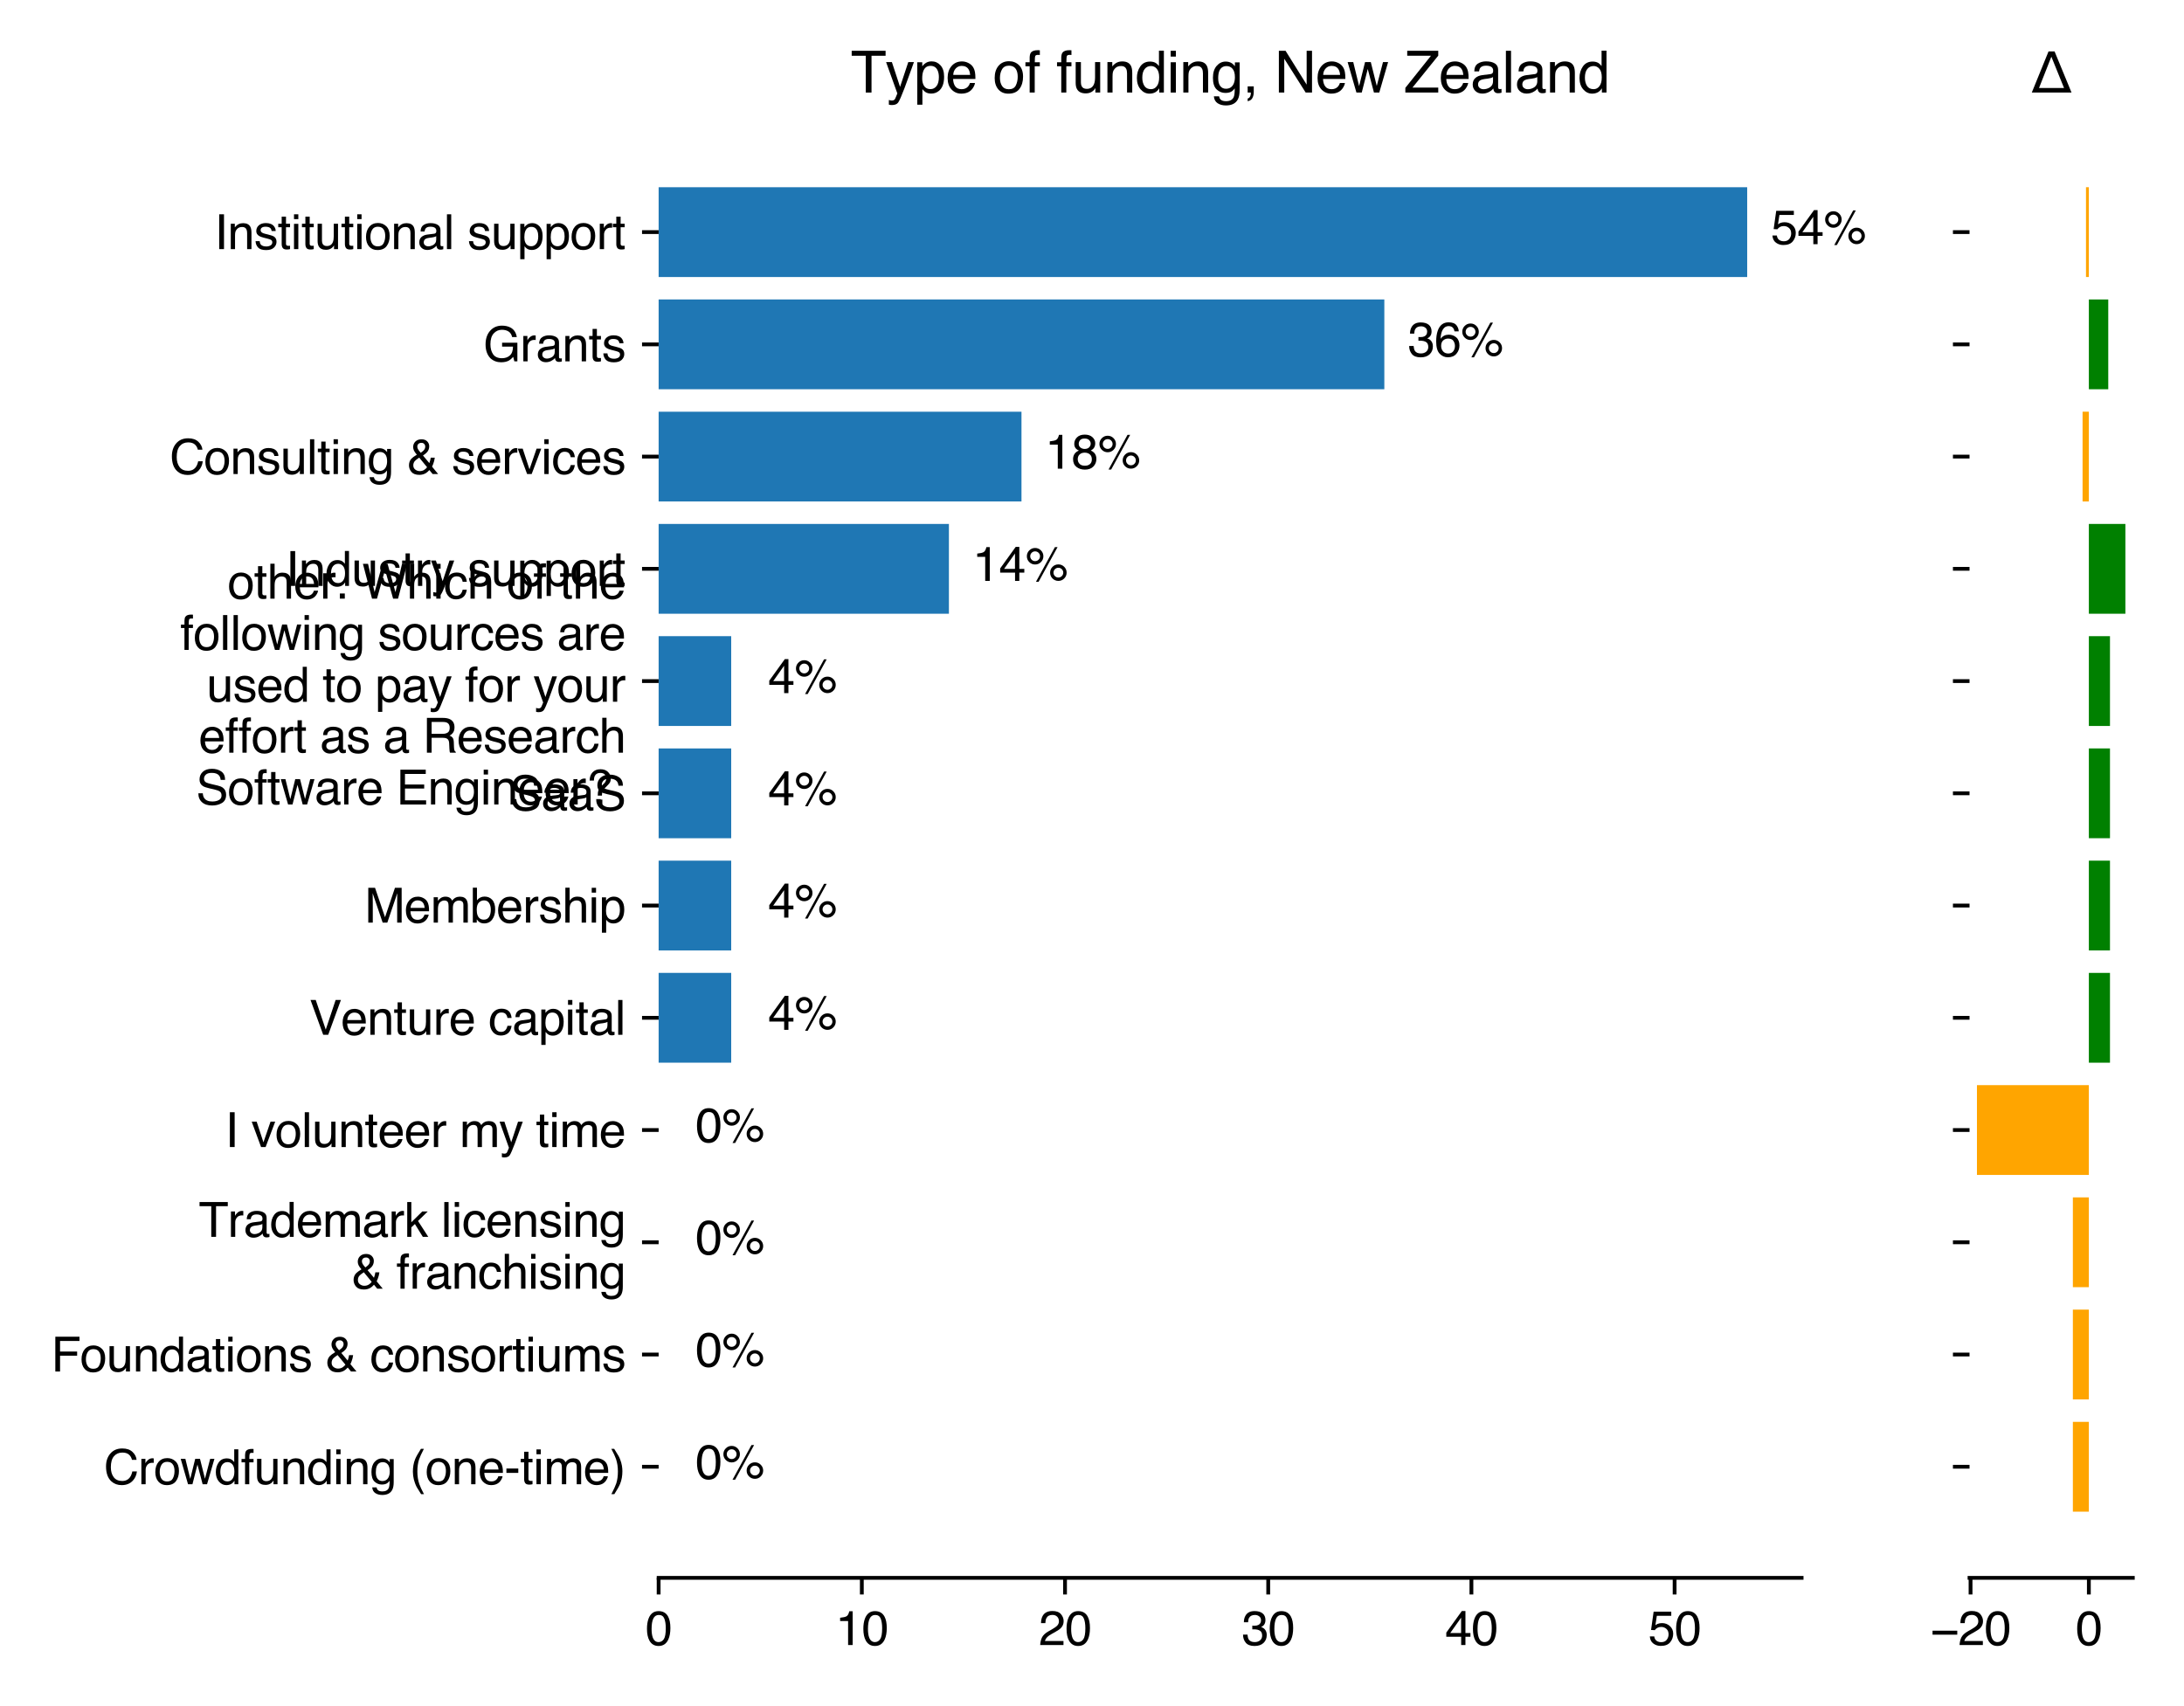 <?xml version="1.0" encoding="utf-8" standalone="no"?>
<!DOCTYPE svg PUBLIC "-//W3C//DTD SVG 1.1//EN"
  "http://www.w3.org/Graphics/SVG/1.1/DTD/svg11.dtd">
<svg xmlns:xlink="http://www.w3.org/1999/xlink" width="460.8pt" height="360pt" viewBox="0 0 460.8 360" xmlns="http://www.w3.org/2000/svg" version="1.1">
 <defs>
  <style type="text/css">*{stroke-linejoin: round; stroke-linecap: butt}</style>
 </defs>
 <g id="figure_1">
  <g id="patch_1">
   <path d="M 0 360 
L 460.8 360 
L 460.8 0 
L 0 0 
z
" style="fill: #ffffff"/>
  </g>
  <g id="axes_1">
   <g id="patch_2">
    <path d="M 138.964 332.942 
L 380.12 332.942 
L 380.12 25.53 
L 138.964 25.53 
z
" style="fill: #ffffff"/>
   </g>
   <g id="patch_3">
    <path d="M 138.964 318.969 
L 138.964 318.969 
L 138.964 300.022 
L 138.964 300.022 
z
" clip-path="url(#p94ad703976)" style="fill: #1f77b4"/>
   </g>
   <g id="patch_4">
    <path d="M 138.964 295.285 
L 138.964 295.285 
L 138.964 276.339 
L 138.964 276.339 
z
" clip-path="url(#p94ad703976)" style="fill: #1f77b4"/>
   </g>
   <g id="patch_5">
    <path d="M 138.964 271.602 
L 138.964 271.602 
L 138.964 252.655 
L 138.964 252.655 
z
" clip-path="url(#p94ad703976)" style="fill: #1f77b4"/>
   </g>
   <g id="patch_6">
    <path d="M 138.964 247.918 
L 138.964 247.918 
L 138.964 228.972 
L 138.964 228.972 
z
" clip-path="url(#p94ad703976)" style="fill: #1f77b4"/>
   </g>
   <g id="patch_7">
    <path d="M 138.964 224.235 
L 154.276 224.235 
L 154.276 205.288 
L 138.964 205.288 
z
" clip-path="url(#p94ad703976)" style="fill: #1f77b4"/>
   </g>
   <g id="patch_8">
    <path d="M 138.964 200.551 
L 154.276 200.551 
L 154.276 181.604 
L 138.964 181.604 
z
" clip-path="url(#p94ad703976)" style="fill: #1f77b4"/>
   </g>
   <g id="patch_9">
    <path d="M 138.964 176.868 
L 154.276 176.868 
L 154.276 157.921 
L 138.964 157.921 
z
" clip-path="url(#p94ad703976)" style="fill: #1f77b4"/>
   </g>
   <g id="patch_10">
    <path d="M 138.964 153.184 
L 154.276 153.184 
L 154.276 134.237 
L 138.964 134.237 
z
" clip-path="url(#p94ad703976)" style="fill: #1f77b4"/>
   </g>
   <g id="patch_11">
    <path d="M 138.964 129.501 
L 200.21 129.501 
L 200.21 110.554 
L 138.964 110.554 
z
" clip-path="url(#p94ad703976)" style="fill: #1f77b4"/>
   </g>
   <g id="patch_12">
    <path d="M 138.964 105.817 
L 215.522 105.817 
L 215.522 86.87 
L 138.964 86.87 
z
" clip-path="url(#p94ad703976)" style="fill: #1f77b4"/>
   </g>
   <g id="patch_13">
    <path d="M 138.964 82.134 
L 292.079 82.134 
L 292.079 63.187 
L 138.964 63.187 
z
" clip-path="url(#p94ad703976)" style="fill: #1f77b4"/>
   </g>
   <g id="patch_14">
    <path d="M 138.964 58.45 
L 368.637 58.45 
L 368.637 39.503 
L 138.964 39.503 
z
" clip-path="url(#p94ad703976)" style="fill: #1f77b4"/>
   </g>
   <g id="matplotlib.axis_1">
    <g id="xtick_1">
     <g id="line2d_1">
      <defs>
       <path id="m4c99cd72f3" d="M 0 0 
L 0 3.5 
" style="stroke: #000000; stroke-width: 0.8"/>
      </defs>
      <g>
       <use xlink:href="#m4c99cd72f3" x="138.964" y="332.942" style="stroke: #000000; stroke-width: 0.8"/>
      </g>
     </g>
     <g id="text_1">
      <!-- 0 -->
      <g transform="translate(136.184 347.116)scale(0.1 -0.1)">
       <defs>
        <path id="Helvetica-30" d="M 1731 4475 
Q 2600 4475 2988 3759 
Q 3288 3206 3288 2244 
Q 3288 1331 3016 734 
Q 2622 -122 1728 -122 
Q 922 -122 528 578 
Q 200 1163 200 2147 
Q 200 2909 397 3456 
Q 766 4475 1731 4475 
z
M 1725 391 
Q 2163 391 2422 778 
Q 2681 1166 2681 2222 
Q 2681 2984 2493 3476 
Q 2306 3969 1766 3969 
Q 1269 3969 1039 3501 
Q 809 3034 809 2125 
Q 809 1441 956 1025 
Q 1181 391 1725 391 
z
" transform="scale(0.016)"/>
       </defs>
       <use xlink:href="#Helvetica-30"/>
      </g>
     </g>
    </g>
    <g id="xtick_2">
     <g id="line2d_2">
      <g>
       <use xlink:href="#m4c99cd72f3" x="181.836" y="332.942" style="stroke: #000000; stroke-width: 0.8"/>
      </g>
     </g>
     <g id="text_2">
      <!-- 10 -->
      <g transform="translate(176.275 347.116)scale(0.1 -0.1)">
       <defs>
        <path id="Helvetica-31" d="M 613 3169 
L 613 3600 
Q 1222 3659 1462 3798 
Q 1703 3938 1822 4456 
L 2266 4456 
L 2266 0 
L 1666 0 
L 1666 3169 
L 613 3169 
z
" transform="scale(0.016)"/>
       </defs>
       <use xlink:href="#Helvetica-31"/>
       <use xlink:href="#Helvetica-30" x="55.615"/>
      </g>
     </g>
    </g>
    <g id="xtick_3">
     <g id="line2d_3">
      <g>
       <use xlink:href="#m4c99cd72f3" x="224.708" y="332.942" style="stroke: #000000; stroke-width: 0.8"/>
      </g>
     </g>
     <g id="text_3">
      <!-- 20 -->
      <g transform="translate(219.148 347.116)scale(0.1 -0.1)">
       <defs>
        <path id="Helvetica-32" d="M 200 0 
Q 231 578 439 1006 
Q 647 1434 1250 1784 
L 1850 2131 
Q 2253 2366 2416 2531 
Q 2672 2791 2672 3125 
Q 2672 3516 2437 3745 
Q 2203 3975 1813 3975 
Q 1234 3975 1013 3538 
Q 894 3303 881 2888 
L 309 2888 
Q 319 3472 525 3841 
Q 891 4491 1816 4491 
Q 2584 4491 2939 4075 
Q 3294 3659 3294 3150 
Q 3294 2613 2916 2231 
Q 2697 2009 2131 1694 
L 1703 1456 
Q 1397 1288 1222 1134 
Q 909 863 828 531 
L 3272 531 
L 3272 0 
L 200 0 
z
" transform="scale(0.016)"/>
       </defs>
       <use xlink:href="#Helvetica-32"/>
       <use xlink:href="#Helvetica-30" x="55.615"/>
      </g>
     </g>
    </g>
    <g id="xtick_4">
     <g id="line2d_4">
      <g>
       <use xlink:href="#m4c99cd72f3" x="267.581" y="332.942" style="stroke: #000000; stroke-width: 0.8"/>
      </g>
     </g>
     <g id="text_4">
      <!-- 30 -->
      <g transform="translate(262.02 347.116)scale(0.1 -0.1)">
       <defs>
        <path id="Helvetica-33" d="M 1663 -122 
Q 869 -122 511 314 
Q 153 750 153 1375 
L 741 1375 
Q 778 941 903 744 
Q 1122 391 1694 391 
Q 2138 391 2406 628 
Q 2675 866 2675 1241 
Q 2675 1703 2392 1887 
Q 2109 2072 1606 2072 
Q 1550 2072 1492 2070 
Q 1434 2069 1375 2066 
L 1375 2563 
Q 1463 2553 1522 2550 
Q 1581 2547 1650 2547 
Q 1966 2547 2169 2647 
Q 2525 2822 2525 3272 
Q 2525 3606 2287 3787 
Q 2050 3969 1734 3969 
Q 1172 3969 956 3594 
Q 838 3388 822 3006 
L 266 3006 
Q 266 3506 466 3856 
Q 809 4481 1675 4481 
Q 2359 4481 2734 4176 
Q 3109 3872 3109 3294 
Q 3109 2881 2888 2625 
Q 2750 2466 2531 2375 
Q 2884 2278 3082 2001 
Q 3281 1725 3281 1325 
Q 3281 684 2859 281 
Q 2438 -122 1663 -122 
z
" transform="scale(0.016)"/>
       </defs>
       <use xlink:href="#Helvetica-33"/>
       <use xlink:href="#Helvetica-30" x="55.615"/>
      </g>
     </g>
    </g>
    <g id="xtick_5">
     <g id="line2d_5">
      <g>
       <use xlink:href="#m4c99cd72f3" x="310.453" y="332.942" style="stroke: #000000; stroke-width: 0.8"/>
      </g>
     </g>
     <g id="text_5">
      <!-- 40 -->
      <g transform="translate(304.892 347.116)scale(0.1 -0.1)">
       <defs>
        <path id="Helvetica-34" d="M 2116 1584 
L 2116 3613 
L 681 1584 
L 2116 1584 
z
M 2125 0 
L 2125 1094 
L 163 1094 
L 163 1644 
L 2213 4488 
L 2688 4488 
L 2688 1584 
L 3347 1584 
L 3347 1094 
L 2688 1094 
L 2688 0 
L 2125 0 
z
" transform="scale(0.016)"/>
       </defs>
       <use xlink:href="#Helvetica-34"/>
       <use xlink:href="#Helvetica-30" x="55.615"/>
      </g>
     </g>
    </g>
    <g id="xtick_6">
     <g id="line2d_6">
      <g>
       <use xlink:href="#m4c99cd72f3" x="353.325" y="332.942" style="stroke: #000000; stroke-width: 0.8"/>
      </g>
     </g>
     <g id="text_6">
      <!-- 50 -->
      <g transform="translate(347.764 347.116)scale(0.1 -0.1)">
       <defs>
        <path id="Helvetica-35" d="M 791 1141 
Q 847 659 1238 475 
Q 1438 381 1700 381 
Q 2200 381 2440 700 
Q 2681 1019 2681 1406 
Q 2681 1875 2395 2131 
Q 2109 2388 1709 2388 
Q 1419 2388 1211 2275 
Q 1003 2163 856 1963 
L 369 1991 
L 709 4400 
L 3034 4400 
L 3034 3856 
L 1131 3856 
L 941 2613 
Q 1097 2731 1238 2791 
Q 1488 2894 1816 2894 
Q 2431 2894 2859 2497 
Q 3288 2100 3288 1491 
Q 3288 856 2895 371 
Q 2503 -113 1644 -113 
Q 1097 -113 676 195 
Q 256 503 206 1141 
L 791 1141 
z
" transform="scale(0.016)"/>
       </defs>
       <use xlink:href="#Helvetica-35"/>
       <use xlink:href="#Helvetica-30" x="55.615"/>
      </g>
     </g>
    </g>
   </g>
   <g id="matplotlib.axis_2">
    <g id="ytick_1">
     <g id="line2d_7">
      <defs>
       <path id="m8e343aef83" d="M 0 0 
L -3.5 0 
" style="stroke: #000000; stroke-width: 0.8"/>
      </defs>
      <g>
       <use xlink:href="#m8e343aef83" x="138.964" y="309.495" style="stroke: #000000; stroke-width: 0.8"/>
      </g>
     </g>
     <g id="text_7">
      <!-- Crowdfunding (one-time) -->
      <g transform="translate(21.923 313.18)scale(0.1 -0.1)">
       <defs>
        <path id="Helvetica-43" d="M 2422 4716 
Q 3294 4716 3775 4256 
Q 4256 3797 4309 3213 
L 3703 3213 
Q 3600 3656 3292 3915 
Q 2984 4175 2428 4175 
Q 1750 4175 1333 3698 
Q 916 3222 916 2238 
Q 916 1431 1292 929 
Q 1669 428 2416 428 
Q 3103 428 3463 956 
Q 3653 1234 3747 1688 
L 4353 1688 
Q 4272 963 3816 472 
Q 3269 -119 2341 -119 
Q 1541 -119 997 366 
Q 281 1006 281 2344 
Q 281 3359 819 4009 
Q 1400 4716 2422 4716 
z
M 2297 4716 
L 2297 4716 
z
" transform="scale(0.016)"/>
        <path id="Helvetica-72" d="M 428 3347 
L 963 3347 
L 963 2769 
Q 1028 2938 1284 3180 
Q 1541 3422 1875 3422 
Q 1891 3422 1928 3419 
Q 1966 3416 2056 3406 
L 2056 2813 
Q 2006 2822 1964 2825 
Q 1922 2828 1872 2828 
Q 1447 2828 1219 2554 
Q 991 2281 991 1925 
L 991 0 
L 428 0 
L 428 3347 
z
" transform="scale(0.016)"/>
        <path id="Helvetica-6f" d="M 1741 363 
Q 2300 363 2508 786 
Q 2716 1209 2716 1728 
Q 2716 2197 2566 2491 
Q 2328 2953 1747 2953 
Q 1231 2953 997 2559 
Q 763 2166 763 1609 
Q 763 1075 997 719 
Q 1231 363 1741 363 
z
M 1763 3444 
Q 2409 3444 2856 3012 
Q 3303 2581 3303 1744 
Q 3303 934 2909 406 
Q 2516 -122 1688 -122 
Q 997 -122 590 345 
Q 184 813 184 1600 
Q 184 2444 612 2944 
Q 1041 3444 1763 3444 
z
M 1744 3428 
L 1744 3428 
z
" transform="scale(0.016)"/>
        <path id="Helvetica-77" d="M 672 3347 
L 1316 709 
L 1969 3347 
L 2600 3347 
L 3256 725 
L 3941 3347 
L 4503 3347 
L 3531 0 
L 2947 0 
L 2266 2591 
L 1606 0 
L 1022 0 
L 56 3347 
L 672 3347 
z
" transform="scale(0.016)"/>
        <path id="Helvetica-64" d="M 769 1634 
Q 769 1097 997 734 
Q 1225 372 1728 372 
Q 2119 372 2370 708 
Q 2622 1044 2622 1672 
Q 2622 2306 2362 2611 
Q 2103 2916 1722 2916 
Q 1297 2916 1033 2591 
Q 769 2266 769 1634 
z
M 1616 3406 
Q 2000 3406 2259 3244 
Q 2409 3150 2600 2916 
L 2600 4606 
L 3141 4606 
L 3141 0 
L 2634 0 
L 2634 466 
Q 2438 156 2169 18 
Q 1900 -119 1553 -119 
Q 994 -119 584 351 
Q 175 822 175 1603 
Q 175 2334 548 2870 
Q 922 3406 1616 3406 
z
" transform="scale(0.016)"/>
        <path id="Helvetica-66" d="M 553 3856 
Q 566 4206 675 4369 
Q 872 4656 1434 4656 
Q 1488 4656 1544 4653 
Q 1600 4650 1672 4644 
L 1672 4131 
Q 1584 4138 1545 4139 
Q 1506 4141 1472 4141 
Q 1216 4141 1166 4008 
Q 1116 3875 1116 3331 
L 1672 3331 
L 1672 2888 
L 1109 2888 
L 1109 0 
L 553 0 
L 553 2888 
L 88 2888 
L 88 3331 
L 553 3331 
L 553 3856 
z
" transform="scale(0.016)"/>
        <path id="Helvetica-75" d="M 975 3347 
L 975 1125 
Q 975 869 1056 706 
Q 1206 406 1616 406 
Q 2203 406 2416 931 
Q 2531 1213 2531 1703 
L 2531 3347 
L 3094 3347 
L 3094 0 
L 2563 0 
L 2569 494 
Q 2459 303 2297 172 
Q 1975 -91 1516 -91 
Q 800 -91 541 388 
Q 400 644 400 1072 
L 400 3347 
L 975 3347 
z
M 1747 3428 
L 1747 3428 
z
" transform="scale(0.016)"/>
        <path id="Helvetica-6e" d="M 413 3347 
L 947 3347 
L 947 2872 
Q 1184 3166 1450 3294 
Q 1716 3422 2041 3422 
Q 2753 3422 3003 2925 
Q 3141 2653 3141 2147 
L 3141 0 
L 2569 0 
L 2569 2109 
Q 2569 2416 2478 2603 
Q 2328 2916 1934 2916 
Q 1734 2916 1606 2875 
Q 1375 2806 1200 2600 
Q 1059 2434 1017 2257 
Q 975 2081 975 1753 
L 975 0 
L 413 0 
L 413 3347 
z
M 1734 3428 
L 1734 3428 
z
" transform="scale(0.016)"/>
        <path id="Helvetica-69" d="M 413 3331 
L 984 3331 
L 984 0 
L 413 0 
L 413 3331 
z
M 413 4591 
L 984 4591 
L 984 3953 
L 413 3953 
L 413 4591 
z
" transform="scale(0.016)"/>
        <path id="Helvetica-67" d="M 1594 3406 
Q 1988 3406 2281 3213 
Q 2441 3103 2606 2894 
L 2606 3316 
L 3125 3316 
L 3125 272 
Q 3125 -366 2938 -734 
Q 2588 -1416 1616 -1416 
Q 1075 -1416 706 -1173 
Q 338 -931 294 -416 
L 866 -416 
Q 906 -641 1028 -763 
Q 1219 -950 1628 -950 
Q 2275 -950 2475 -494 
Q 2594 -225 2584 466 
Q 2416 209 2178 84 
Q 1941 -41 1550 -41 
Q 1006 -41 598 345 
Q 191 731 191 1622 
Q 191 2463 602 2934 
Q 1013 3406 1594 3406 
z
M 2606 1688 
Q 2606 2309 2350 2609 
Q 2094 2909 1697 2909 
Q 1103 2909 884 2353 
Q 769 2056 769 1575 
Q 769 1009 998 714 
Q 1228 419 1616 419 
Q 2222 419 2469 966 
Q 2606 1275 2606 1688 
z
M 1659 3428 
L 1659 3428 
z
" transform="scale(0.016)"/>
        <path id="Helvetica-20" transform="scale(0.016)"/>
        <path id="Helvetica-28" d="M 1894 4666 
Q 1403 3713 1256 3263 
Q 1034 2578 1034 1681 
Q 1034 775 1288 25 
Q 1444 -438 1903 -1306 
L 1525 -1306 
Q 1069 -594 959 -397 
Q 850 -200 722 138 
Q 547 600 478 1125 
Q 444 1397 444 1644 
Q 444 2569 734 3291 
Q 919 3750 1503 4666 
L 1894 4666 
z
" transform="scale(0.016)"/>
        <path id="Helvetica-65" d="M 1806 3422 
Q 2163 3422 2497 3255 
Q 2831 3088 3006 2822 
Q 3175 2569 3231 2231 
Q 3281 2000 3281 1494 
L 828 1494 
Q 844 984 1069 676 
Q 1294 369 1766 369 
Q 2206 369 2469 659 
Q 2619 828 2681 1050 
L 3234 1050 
Q 3213 866 3089 639 
Q 2966 413 2813 269 
Q 2556 19 2178 -69 
Q 1975 -119 1719 -119 
Q 1094 -119 659 336 
Q 225 791 225 1609 
Q 225 2416 662 2919 
Q 1100 3422 1806 3422 
z
M 2703 1941 
Q 2669 2306 2544 2525 
Q 2313 2931 1772 2931 
Q 1384 2931 1121 2651 
Q 859 2372 844 1941 
L 2703 1941 
z
M 1753 3428 
L 1753 3428 
z
" transform="scale(0.016)"/>
        <path id="Helvetica-2d" d="M 266 2072 
L 1834 2072 
L 1834 1494 
L 266 1494 
L 266 2072 
z
" transform="scale(0.016)"/>
        <path id="Helvetica-74" d="M 525 4281 
L 1094 4281 
L 1094 3347 
L 1628 3347 
L 1628 2888 
L 1094 2888 
L 1094 703 
Q 1094 528 1213 469 
Q 1278 434 1431 434 
Q 1472 434 1519 436 
Q 1566 438 1628 444 
L 1628 0 
Q 1531 -28 1426 -40 
Q 1322 -53 1200 -53 
Q 806 -53 665 148 
Q 525 350 525 672 
L 525 2888 
L 72 2888 
L 72 3347 
L 525 3347 
L 525 4281 
z
" transform="scale(0.016)"/>
        <path id="Helvetica-6d" d="M 413 3347 
L 969 3347 
L 969 2872 
Q 1169 3119 1331 3231 
Q 1609 3422 1963 3422 
Q 2363 3422 2606 3225 
Q 2744 3113 2856 2894 
Q 3044 3163 3297 3292 
Q 3550 3422 3866 3422 
Q 4541 3422 4784 2934 
Q 4916 2672 4916 2228 
L 4916 0 
L 4331 0 
L 4331 2325 
Q 4331 2659 4164 2784 
Q 3997 2909 3756 2909 
Q 3425 2909 3186 2687 
Q 2947 2466 2947 1947 
L 2947 0 
L 2375 0 
L 2375 2184 
Q 2375 2525 2294 2681 
Q 2166 2916 1816 2916 
Q 1497 2916 1236 2669 
Q 975 2422 975 1775 
L 975 0 
L 413 0 
L 413 3347 
z
" transform="scale(0.016)"/>
        <path id="Helvetica-29" d="M 222 -1306 
Q 719 -338 863 106 
Q 1081 778 1081 1681 
Q 1081 2584 828 3334 
Q 672 3797 213 4666 
L 591 4666 
Q 1072 3897 1173 3717 
Q 1275 3538 1394 3222 
Q 1544 2831 1608 2450 
Q 1672 2069 1672 1716 
Q 1672 791 1378 66 
Q 1194 -400 613 -1306 
L 222 -1306 
z
" transform="scale(0.016)"/>
       </defs>
       <use xlink:href="#Helvetica-43"/>
       <use xlink:href="#Helvetica-72" x="72.217"/>
       <use xlink:href="#Helvetica-6f" x="105.518"/>
       <use xlink:href="#Helvetica-77" x="161.133"/>
       <use xlink:href="#Helvetica-64" x="233.35"/>
       <use xlink:href="#Helvetica-66" x="288.965"/>
       <use xlink:href="#Helvetica-75" x="316.748"/>
       <use xlink:href="#Helvetica-6e" x="372.363"/>
       <use xlink:href="#Helvetica-64" x="427.979"/>
       <use xlink:href="#Helvetica-69" x="483.594"/>
       <use xlink:href="#Helvetica-6e" x="505.811"/>
       <use xlink:href="#Helvetica-67" x="561.426"/>
       <use xlink:href="#Helvetica-20" x="617.041"/>
       <use xlink:href="#Helvetica-28" x="644.824"/>
       <use xlink:href="#Helvetica-6f" x="678.125"/>
       <use xlink:href="#Helvetica-6e" x="733.74"/>
       <use xlink:href="#Helvetica-65" x="789.355"/>
       <use xlink:href="#Helvetica-2d" x="844.971"/>
       <use xlink:href="#Helvetica-74" x="878.271"/>
       <use xlink:href="#Helvetica-69" x="906.055"/>
       <use xlink:href="#Helvetica-6d" x="928.271"/>
       <use xlink:href="#Helvetica-65" x="1011.572"/>
       <use xlink:href="#Helvetica-29" x="1067.188"/>
      </g>
     </g>
    </g>
    <g id="ytick_2">
     <g id="line2d_8">
      <g>
       <use xlink:href="#m8e343aef83" x="138.964" y="285.812" style="stroke: #000000; stroke-width: 0.8"/>
      </g>
     </g>
     <g id="text_8">
      <!-- Foundations &amp; consortiums -->
      <g transform="translate(10.8 289.399)scale(0.1 -0.1)">
       <defs>
        <path id="Helvetica-46" d="M 547 4591 
L 3731 4591 
L 3731 4028 
L 1169 4028 
L 1169 2634 
L 3422 2634 
L 3422 2088 
L 1169 2088 
L 1169 0 
L 547 0 
L 547 4591 
z
" transform="scale(0.016)"/>
        <path id="Helvetica-61" d="M 844 891 
Q 844 647 1022 506 
Q 1200 366 1444 366 
Q 1741 366 2019 503 
Q 2488 731 2488 1250 
L 2488 1703 
Q 2384 1638 2221 1594 
Q 2059 1550 1903 1531 
L 1563 1488 
Q 1256 1447 1103 1359 
Q 844 1213 844 891 
z
M 2206 2028 
Q 2400 2053 2466 2191 
Q 2503 2266 2503 2406 
Q 2503 2694 2298 2823 
Q 2094 2953 1713 2953 
Q 1272 2953 1088 2716 
Q 984 2584 953 2325 
L 428 2325 
Q 444 2944 830 3186 
Q 1216 3428 1725 3428 
Q 2316 3428 2684 3203 
Q 3050 2978 3050 2503 
L 3050 575 
Q 3050 488 3086 434 
Q 3122 381 3238 381 
Q 3275 381 3322 386 
Q 3369 391 3422 400 
L 3422 -16 
Q 3291 -53 3222 -62 
Q 3153 -72 3034 -72 
Q 2744 -72 2613 134 
Q 2544 244 2516 444 
Q 2344 219 2022 53 
Q 1700 -113 1313 -113 
Q 847 -113 551 170 
Q 256 453 256 878 
Q 256 1344 547 1600 
Q 838 1856 1309 1916 
L 2206 2028 
z
M 1741 3428 
L 1741 3428 
z
" transform="scale(0.016)"/>
        <path id="Helvetica-73" d="M 747 1050 
Q 772 769 888 619 
Q 1100 347 1625 347 
Q 1938 347 2175 483 
Q 2413 619 2413 903 
Q 2413 1119 2222 1231 
Q 2100 1300 1741 1391 
L 1294 1503 
Q 866 1609 663 1741 
Q 300 1969 300 2372 
Q 300 2847 642 3140 
Q 984 3434 1563 3434 
Q 2319 3434 2653 2991 
Q 2863 2709 2856 2384 
L 2325 2384 
Q 2309 2575 2191 2731 
Q 1997 2953 1519 2953 
Q 1200 2953 1036 2831 
Q 872 2709 872 2509 
Q 872 2291 1088 2159 
Q 1213 2081 1456 2022 
L 1828 1931 
Q 2434 1784 2641 1647 
Q 2969 1431 2969 969 
Q 2969 522 2630 197 
Q 2291 -128 1597 -128 
Q 850 -128 539 211 
Q 228 550 206 1050 
L 747 1050 
z
M 1578 3428 
L 1578 3428 
z
" transform="scale(0.016)"/>
        <path id="Helvetica-26" d="M 1828 2806 
Q 2125 3016 2238 3147 
Q 2422 3359 2422 3619 
Q 2422 3822 2287 3969 
Q 2153 4116 1925 4116 
Q 1578 4116 1444 3884 
Q 1375 3766 1375 3625 
Q 1375 3434 1479 3259 
Q 1584 3084 1828 2806 
z
M 1684 388 
Q 2031 388 2281 547 
Q 2531 706 2666 903 
L 1628 2169 
Q 1188 1875 1053 1719 
Q 847 1484 847 1147 
Q 847 781 1114 584 
Q 1381 388 1684 388 
z
M 1316 2553 
Q 1025 2888 926 3116 
Q 828 3344 828 3556 
Q 828 4000 1128 4292 
Q 1428 4584 1931 4584 
Q 2409 4584 2678 4312 
Q 2947 4041 2947 3663 
Q 2947 3222 2669 2891 
Q 2506 2697 2125 2444 
L 2963 1444 
Q 3047 1694 3080 1817 
Q 3113 1941 3147 2163 
L 3681 2163 
Q 3628 1722 3468 1317 
Q 3309 913 3309 991 
L 4125 0 
L 3400 0 
L 2969 525 
Q 2713 247 2500 119 
Q 2128 -106 1644 -106 
Q 928 -106 603 280 
Q 278 666 278 1150 
Q 278 1672 594 2022 
Q 788 2234 1316 2553 
z
" transform="scale(0.016)"/>
        <path id="Helvetica-63" d="M 1703 3444 
Q 2269 3444 2623 3169 
Q 2978 2894 3050 2222 
L 2503 2222 
Q 2453 2531 2275 2736 
Q 2097 2941 1703 2941 
Q 1166 2941 934 2416 
Q 784 2075 784 1575 
Q 784 1072 996 728 
Q 1209 384 1666 384 
Q 2016 384 2220 598 
Q 2425 813 2503 1184 
L 3050 1184 
Q 2956 519 2581 211 
Q 2206 -97 1622 -97 
Q 966 -97 575 383 
Q 184 863 184 1581 
Q 184 2463 612 2953 
Q 1041 3444 1703 3444 
z
M 1616 3428 
L 1616 3428 
z
" transform="scale(0.016)"/>
       </defs>
       <use xlink:href="#Helvetica-46"/>
       <use xlink:href="#Helvetica-6f" x="61.084"/>
       <use xlink:href="#Helvetica-75" x="116.699"/>
       <use xlink:href="#Helvetica-6e" x="172.314"/>
       <use xlink:href="#Helvetica-64" x="227.93"/>
       <use xlink:href="#Helvetica-61" x="283.545"/>
       <use xlink:href="#Helvetica-74" x="339.16"/>
       <use xlink:href="#Helvetica-69" x="366.943"/>
       <use xlink:href="#Helvetica-6f" x="389.16"/>
       <use xlink:href="#Helvetica-6e" x="444.775"/>
       <use xlink:href="#Helvetica-73" x="500.391"/>
       <use xlink:href="#Helvetica-20" x="550.391"/>
       <use xlink:href="#Helvetica-26" x="578.174"/>
       <use xlink:href="#Helvetica-20" x="644.873"/>
       <use xlink:href="#Helvetica-63" x="672.656"/>
       <use xlink:href="#Helvetica-6f" x="722.656"/>
       <use xlink:href="#Helvetica-6e" x="778.271"/>
       <use xlink:href="#Helvetica-73" x="833.887"/>
       <use xlink:href="#Helvetica-6f" x="883.887"/>
       <use xlink:href="#Helvetica-72" x="939.502"/>
       <use xlink:href="#Helvetica-74" x="972.803"/>
       <use xlink:href="#Helvetica-69" x="1000.586"/>
       <use xlink:href="#Helvetica-75" x="1022.803"/>
       <use xlink:href="#Helvetica-6d" x="1078.418"/>
       <use xlink:href="#Helvetica-73" x="1161.719"/>
      </g>
     </g>
    </g>
    <g id="ytick_3">
     <g id="line2d_9">
      <g>
       <use xlink:href="#m8e343aef83" x="138.964" y="262.128" style="stroke: #000000; stroke-width: 0.8"/>
      </g>
     </g>
     <g id="text_9">
      <!-- Trademark licensing -->
      <g transform="translate(41.936 260.983)scale(0.1 -0.1)">
       <defs>
        <path id="Helvetica-54" d="M 3828 4591 
L 3828 4044 
L 2281 4044 
L 2281 0 
L 1650 0 
L 1650 4044 
L 103 4044 
L 103 4591 
L 3828 4591 
z
" transform="scale(0.016)"/>
        <path id="Helvetica-6b" d="M 400 4591 
L 941 4591 
L 941 1925 
L 2384 3347 
L 3103 3347 
L 1822 2094 
L 3175 0 
L 2456 0 
L 1413 1688 
L 941 1256 
L 941 0 
L 400 0 
L 400 4591 
z
" transform="scale(0.016)"/>
        <path id="Helvetica-6c" d="M 428 4591 
L 991 4591 
L 991 0 
L 428 0 
L 428 4591 
z
" transform="scale(0.016)"/>
       </defs>
       <use xlink:href="#Helvetica-54"/>
       <use xlink:href="#Helvetica-72" x="61.084"/>
       <use xlink:href="#Helvetica-61" x="94.385"/>
       <use xlink:href="#Helvetica-64" x="150"/>
       <use xlink:href="#Helvetica-65" x="205.615"/>
       <use xlink:href="#Helvetica-6d" x="261.23"/>
       <use xlink:href="#Helvetica-61" x="344.531"/>
       <use xlink:href="#Helvetica-72" x="400.146"/>
       <use xlink:href="#Helvetica-6b" x="433.447"/>
       <use xlink:href="#Helvetica-20" x="483.447"/>
       <use xlink:href="#Helvetica-6c" x="511.23"/>
       <use xlink:href="#Helvetica-69" x="533.447"/>
       <use xlink:href="#Helvetica-63" x="555.664"/>
       <use xlink:href="#Helvetica-65" x="605.664"/>
       <use xlink:href="#Helvetica-6e" x="661.279"/>
       <use xlink:href="#Helvetica-73" x="716.895"/>
       <use xlink:href="#Helvetica-69" x="766.895"/>
       <use xlink:href="#Helvetica-6e" x="789.111"/>
       <use xlink:href="#Helvetica-67" x="844.727"/>
      </g>
      <!-- &amp; franchising -->
      <g transform="translate(74.159 271.926)scale(0.1 -0.1)">
       <defs>
        <path id="Helvetica-68" d="M 413 4606 
L 975 4606 
L 975 2894 
Q 1175 3147 1334 3250 
Q 1606 3428 2013 3428 
Q 2741 3428 3000 2919 
Q 3141 2641 3141 2147 
L 3141 0 
L 2563 0 
L 2563 2109 
Q 2563 2478 2469 2650 
Q 2316 2925 1894 2925 
Q 1544 2925 1259 2684 
Q 975 2444 975 1775 
L 975 0 
L 413 0 
L 413 4606 
z
" transform="scale(0.016)"/>
       </defs>
       <use xlink:href="#Helvetica-26"/>
       <use xlink:href="#Helvetica-20" x="66.699"/>
       <use xlink:href="#Helvetica-66" x="94.482"/>
       <use xlink:href="#Helvetica-72" x="122.266"/>
       <use xlink:href="#Helvetica-61" x="155.566"/>
       <use xlink:href="#Helvetica-6e" x="211.182"/>
       <use xlink:href="#Helvetica-63" x="266.797"/>
       <use xlink:href="#Helvetica-68" x="316.797"/>
       <use xlink:href="#Helvetica-69" x="372.412"/>
       <use xlink:href="#Helvetica-73" x="394.629"/>
       <use xlink:href="#Helvetica-69" x="444.629"/>
       <use xlink:href="#Helvetica-6e" x="466.846"/>
       <use xlink:href="#Helvetica-67" x="522.461"/>
      </g>
     </g>
    </g>
    <g id="ytick_4">
     <g id="line2d_10">
      <g>
       <use xlink:href="#m8e343aef83" x="138.964" y="238.445" style="stroke: #000000; stroke-width: 0.8"/>
      </g>
     </g>
     <g id="text_10">
      <!-- I volunteer my time -->
      <g transform="translate(47.497 242.032)scale(0.1 -0.1)">
       <defs>
        <path id="Helvetica-49" d="M 628 4591 
L 1256 4591 
L 1256 0 
L 628 0 
L 628 4591 
z
" transform="scale(0.016)"/>
        <path id="Helvetica-76" d="M 688 3347 
L 1581 622 
L 2516 3347 
L 3131 3347 
L 1869 0 
L 1269 0 
L 34 3347 
L 688 3347 
z
" transform="scale(0.016)"/>
        <path id="Helvetica-79" d="M 2503 3347 
L 3125 3347 
Q 3006 3025 2597 1878 
Q 2291 1016 2084 472 
Q 1597 -809 1397 -1090 
Q 1197 -1372 709 -1372 
Q 591 -1372 527 -1362 
Q 463 -1353 369 -1328 
L 369 -816 
Q 516 -856 581 -865 
Q 647 -875 697 -875 
Q 853 -875 926 -823 
Q 1000 -772 1050 -697 
Q 1066 -672 1162 -440 
Q 1259 -209 1303 -97 
L 66 3347 
L 703 3347 
L 1600 622 
L 2503 3347 
z
M 1597 3428 
L 1597 3428 
z
" transform="scale(0.016)"/>
       </defs>
       <use xlink:href="#Helvetica-49"/>
       <use xlink:href="#Helvetica-20" x="27.783"/>
       <use xlink:href="#Helvetica-76" x="55.566"/>
       <use xlink:href="#Helvetica-6f" x="105.566"/>
       <use xlink:href="#Helvetica-6c" x="161.182"/>
       <use xlink:href="#Helvetica-75" x="183.398"/>
       <use xlink:href="#Helvetica-6e" x="239.014"/>
       <use xlink:href="#Helvetica-74" x="294.629"/>
       <use xlink:href="#Helvetica-65" x="322.412"/>
       <use xlink:href="#Helvetica-65" x="378.027"/>
       <use xlink:href="#Helvetica-72" x="433.643"/>
       <use xlink:href="#Helvetica-20" x="466.943"/>
       <use xlink:href="#Helvetica-6d" x="494.727"/>
       <use xlink:href="#Helvetica-79" x="578.027"/>
       <use xlink:href="#Helvetica-20" x="628.027"/>
       <use xlink:href="#Helvetica-74" x="655.811"/>
       <use xlink:href="#Helvetica-69" x="683.594"/>
       <use xlink:href="#Helvetica-6d" x="705.811"/>
       <use xlink:href="#Helvetica-65" x="789.111"/>
      </g>
     </g>
    </g>
    <g id="ytick_5">
     <g id="line2d_11">
      <g>
       <use xlink:href="#m8e343aef83" x="138.964" y="214.761" style="stroke: #000000; stroke-width: 0.8"/>
      </g>
     </g>
     <g id="text_11">
      <!-- Venture capital -->
      <g transform="translate(65.259 218.348)scale(0.1 -0.1)">
       <defs>
        <path id="Helvetica-56" d="M 850 4591 
L 2169 681 
L 3472 4591 
L 4169 4591 
L 2494 0 
L 1834 0 
L 163 4591 
L 850 4591 
z
" transform="scale(0.016)"/>
        <path id="Helvetica-70" d="M 1825 378 
Q 2219 378 2480 708 
Q 2741 1038 2741 1694 
Q 2741 2094 2625 2381 
Q 2406 2934 1825 2934 
Q 1241 2934 1025 2350 
Q 909 2038 909 1556 
Q 909 1169 1025 897 
Q 1244 378 1825 378 
z
M 369 3331 
L 916 3331 
L 916 2888 
Q 1084 3116 1284 3241 
Q 1569 3428 1953 3428 
Q 2522 3428 2919 2992 
Q 3316 2556 3316 1747 
Q 3316 653 2744 184 
Q 2381 -113 1900 -113 
Q 1522 -113 1266 53 
Q 1116 147 931 375 
L 931 -1334 
L 369 -1334 
L 369 3331 
z
" transform="scale(0.016)"/>
       </defs>
       <use xlink:href="#Helvetica-56"/>
       <use xlink:href="#Helvetica-65" x="66.699"/>
       <use xlink:href="#Helvetica-6e" x="122.314"/>
       <use xlink:href="#Helvetica-74" x="177.93"/>
       <use xlink:href="#Helvetica-75" x="205.713"/>
       <use xlink:href="#Helvetica-72" x="261.328"/>
       <use xlink:href="#Helvetica-65" x="294.629"/>
       <use xlink:href="#Helvetica-20" x="350.244"/>
       <use xlink:href="#Helvetica-63" x="378.027"/>
       <use xlink:href="#Helvetica-61" x="428.027"/>
       <use xlink:href="#Helvetica-70" x="483.643"/>
       <use xlink:href="#Helvetica-69" x="539.258"/>
       <use xlink:href="#Helvetica-74" x="561.475"/>
       <use xlink:href="#Helvetica-61" x="589.258"/>
       <use xlink:href="#Helvetica-6c" x="644.873"/>
      </g>
     </g>
    </g>
    <g id="ytick_6">
     <g id="line2d_12">
      <g>
       <use xlink:href="#m8e343aef83" x="138.964" y="191.078" style="stroke: #000000; stroke-width: 0.8"/>
      </g>
     </g>
     <g id="text_12">
      <!-- Membership -->
      <g transform="translate(76.948 194.676)scale(0.1 -0.1)">
       <defs>
        <path id="Helvetica-4d" d="M 472 4591 
L 1363 4591 
L 2681 709 
L 3991 4591 
L 4872 4591 
L 4872 0 
L 4281 0 
L 4281 2709 
Q 4281 2850 4287 3175 
Q 4294 3500 4294 3872 
L 2984 0 
L 2369 0 
L 1050 3872 
L 1050 3731 
Q 1050 3563 1058 3217 
Q 1066 2872 1066 2709 
L 1066 0 
L 472 0 
L 472 4591 
z
" transform="scale(0.016)"/>
        <path id="Helvetica-62" d="M 369 4606 
L 916 4606 
L 916 2941 
Q 1100 3181 1356 3307 
Q 1613 3434 1913 3434 
Q 2538 3434 2927 3004 
Q 3316 2575 3316 1738 
Q 3316 944 2931 419 
Q 2547 -106 1866 -106 
Q 1484 -106 1222 78 
Q 1066 188 888 428 
L 888 0 
L 369 0 
L 369 4606 
z
M 1831 391 
Q 2288 391 2514 753 
Q 2741 1116 2741 1709 
Q 2741 2238 2514 2584 
Q 2288 2931 1847 2931 
Q 1463 2931 1173 2647 
Q 884 2363 884 1709 
Q 884 1238 1003 944 
Q 1225 391 1831 391 
z
" transform="scale(0.016)"/>
       </defs>
       <use xlink:href="#Helvetica-4d"/>
       <use xlink:href="#Helvetica-65" x="83.301"/>
       <use xlink:href="#Helvetica-6d" x="138.916"/>
       <use xlink:href="#Helvetica-62" x="222.217"/>
       <use xlink:href="#Helvetica-65" x="277.832"/>
       <use xlink:href="#Helvetica-72" x="333.447"/>
       <use xlink:href="#Helvetica-73" x="366.748"/>
       <use xlink:href="#Helvetica-68" x="416.748"/>
       <use xlink:href="#Helvetica-69" x="472.363"/>
       <use xlink:href="#Helvetica-70" x="494.58"/>
      </g>
     </g>
    </g>
    <g id="ytick_7">
     <g id="line2d_13">
      <g>
       <use xlink:href="#m8e343aef83" x="138.964" y="167.394" style="stroke: #000000; stroke-width: 0.8"/>
      </g>
     </g>
     <g id="text_13">
      <!-- SaaS -->
      <g transform="translate(107.502 170.981)scale(0.1 -0.1)">
       <defs>
        <path id="Helvetica-53" d="M 894 1481 
Q 916 1091 1078 847 
Q 1388 391 2169 391 
Q 2519 391 2806 491 
Q 3363 684 3363 1184 
Q 3363 1559 3128 1719 
Q 2891 1875 2384 1991 
L 1763 2131 
Q 1153 2269 900 2434 
Q 463 2722 463 3294 
Q 463 3913 891 4309 
Q 1319 4706 2103 4706 
Q 2825 4706 3329 4357 
Q 3834 4009 3834 3244 
L 3250 3244 
Q 3203 3613 3050 3809 
Q 2766 4169 2084 4169 
Q 1534 4169 1293 3937 
Q 1053 3706 1053 3400 
Q 1053 3063 1334 2906 
Q 1519 2806 2169 2656 
L 2813 2509 
Q 3278 2403 3531 2219 
Q 3969 1897 3969 1284 
Q 3969 522 3414 194 
Q 2859 -134 2125 -134 
Q 1269 -134 784 303 
Q 300 738 309 1481 
L 894 1481 
z
M 2150 4716 
L 2150 4716 
z
" transform="scale(0.016)"/>
       </defs>
       <use xlink:href="#Helvetica-53"/>
       <use xlink:href="#Helvetica-61" x="66.699"/>
       <use xlink:href="#Helvetica-61" x="122.314"/>
       <use xlink:href="#Helvetica-53" x="177.93"/>
      </g>
     </g>
    </g>
    <g id="ytick_8">
     <g id="line2d_14">
      <g>
       <use xlink:href="#m8e343aef83" x="138.964" y="143.711" style="stroke: #000000; stroke-width: 0.8"/>
      </g>
     </g>
     <g id="text_14">
      <!-- other. Which of the -->
      <g transform="translate(48.039 126.317)scale(0.1 -0.1)">
       <defs>
        <path id="Helvetica-2e" d="M 547 681 
L 1200 681 
L 1200 0 
L 547 0 
L 547 681 
z
" transform="scale(0.016)"/>
        <path id="Helvetica-57" d="M 791 4591 
L 1656 856 
L 2694 4591 
L 3369 4591 
L 4406 856 
L 5272 4591 
L 5953 4591 
L 4747 0 
L 4094 0 
L 3034 3806 
L 1969 0 
L 1316 0 
L 116 4591 
L 791 4591 
z
" transform="scale(0.016)"/>
       </defs>
       <use xlink:href="#Helvetica-6f"/>
       <use xlink:href="#Helvetica-74" x="55.615"/>
       <use xlink:href="#Helvetica-68" x="83.398"/>
       <use xlink:href="#Helvetica-65" x="139.014"/>
       <use xlink:href="#Helvetica-72" x="194.629"/>
       <use xlink:href="#Helvetica-2e" x="227.93"/>
       <use xlink:href="#Helvetica-20" x="255.713"/>
       <use xlink:href="#Helvetica-57" x="283.496"/>
       <use xlink:href="#Helvetica-68" x="377.881"/>
       <use xlink:href="#Helvetica-69" x="433.496"/>
       <use xlink:href="#Helvetica-63" x="455.713"/>
       <use xlink:href="#Helvetica-68" x="505.713"/>
       <use xlink:href="#Helvetica-20" x="561.328"/>
       <use xlink:href="#Helvetica-6f" x="589.111"/>
       <use xlink:href="#Helvetica-66" x="644.727"/>
       <use xlink:href="#Helvetica-20" x="672.51"/>
       <use xlink:href="#Helvetica-74" x="700.293"/>
       <use xlink:href="#Helvetica-68" x="728.076"/>
       <use xlink:href="#Helvetica-65" x="783.691"/>
      </g>
      <!-- following sources are -->
      <g transform="translate(38.034 137.131)scale(0.1 -0.1)">
       <use xlink:href="#Helvetica-66"/>
       <use xlink:href="#Helvetica-6f" x="27.783"/>
       <use xlink:href="#Helvetica-6c" x="83.398"/>
       <use xlink:href="#Helvetica-6c" x="105.615"/>
       <use xlink:href="#Helvetica-6f" x="127.832"/>
       <use xlink:href="#Helvetica-77" x="183.447"/>
       <use xlink:href="#Helvetica-69" x="255.664"/>
       <use xlink:href="#Helvetica-6e" x="277.881"/>
       <use xlink:href="#Helvetica-67" x="333.496"/>
       <use xlink:href="#Helvetica-20" x="389.111"/>
       <use xlink:href="#Helvetica-73" x="416.895"/>
       <use xlink:href="#Helvetica-6f" x="466.895"/>
       <use xlink:href="#Helvetica-75" x="522.51"/>
       <use xlink:href="#Helvetica-72" x="578.125"/>
       <use xlink:href="#Helvetica-63" x="611.426"/>
       <use xlink:href="#Helvetica-65" x="661.426"/>
       <use xlink:href="#Helvetica-73" x="717.041"/>
       <use xlink:href="#Helvetica-20" x="767.041"/>
       <use xlink:href="#Helvetica-61" x="794.824"/>
       <use xlink:href="#Helvetica-72" x="850.439"/>
       <use xlink:href="#Helvetica-65" x="883.74"/>
      </g>
      <!-- used to pay for your -->
      <g transform="translate(43.587 148.073)scale(0.1 -0.1)">
       <use xlink:href="#Helvetica-75"/>
       <use xlink:href="#Helvetica-73" x="55.615"/>
       <use xlink:href="#Helvetica-65" x="105.615"/>
       <use xlink:href="#Helvetica-64" x="161.23"/>
       <use xlink:href="#Helvetica-20" x="216.846"/>
       <use xlink:href="#Helvetica-74" x="244.629"/>
       <use xlink:href="#Helvetica-6f" x="272.412"/>
       <use xlink:href="#Helvetica-20" x="328.027"/>
       <use xlink:href="#Helvetica-70" x="355.811"/>
       <use xlink:href="#Helvetica-61" x="411.426"/>
       <use xlink:href="#Helvetica-79" x="467.041"/>
       <use xlink:href="#Helvetica-20" x="517.041"/>
       <use xlink:href="#Helvetica-66" x="544.824"/>
       <use xlink:href="#Helvetica-6f" x="572.607"/>
       <use xlink:href="#Helvetica-72" x="628.223"/>
       <use xlink:href="#Helvetica-20" x="661.523"/>
       <use xlink:href="#Helvetica-79" x="689.307"/>
       <use xlink:href="#Helvetica-6f" x="739.307"/>
       <use xlink:href="#Helvetica-75" x="794.922"/>
       <use xlink:href="#Helvetica-72" x="850.537"/>
      </g>
      <!-- effort as a Research -->
      <g transform="translate(41.927 158.825)scale(0.1 -0.1)">
       <defs>
        <path id="Helvetica-52" d="M 2622 2488 
Q 3059 2488 3314 2663 
Q 3569 2838 3569 3294 
Q 3569 3784 3213 3963 
Q 3022 4056 2703 4056 
L 1184 4056 
L 1184 2488 
L 2622 2488 
z
M 563 4591 
L 2688 4591 
Q 3213 4591 3553 4438 
Q 4200 4144 4200 3353 
Q 4200 2941 4029 2678 
Q 3859 2416 3553 2256 
Q 3822 2147 3958 1969 
Q 4094 1791 4109 1391 
L 4131 775 
Q 4141 513 4175 384 
Q 4231 166 4375 103 
L 4375 0 
L 3613 0 
Q 3581 59 3562 153 
Q 3544 247 3531 516 
L 3494 1281 
Q 3472 1731 3159 1884 
Q 2981 1969 2600 1969 
L 1184 1969 
L 1184 0 
L 563 0 
L 563 4591 
z
" transform="scale(0.016)"/>
       </defs>
       <use xlink:href="#Helvetica-65"/>
       <use xlink:href="#Helvetica-66" x="55.615"/>
       <use xlink:href="#Helvetica-66" x="83.398"/>
       <use xlink:href="#Helvetica-6f" x="111.182"/>
       <use xlink:href="#Helvetica-72" x="166.797"/>
       <use xlink:href="#Helvetica-74" x="200.098"/>
       <use xlink:href="#Helvetica-20" x="227.881"/>
       <use xlink:href="#Helvetica-61" x="255.664"/>
       <use xlink:href="#Helvetica-73" x="311.279"/>
       <use xlink:href="#Helvetica-20" x="361.279"/>
       <use xlink:href="#Helvetica-61" x="389.062"/>
       <use xlink:href="#Helvetica-20" x="444.678"/>
       <use xlink:href="#Helvetica-52" x="472.461"/>
       <use xlink:href="#Helvetica-65" x="544.678"/>
       <use xlink:href="#Helvetica-73" x="600.293"/>
       <use xlink:href="#Helvetica-65" x="650.293"/>
       <use xlink:href="#Helvetica-61" x="705.908"/>
       <use xlink:href="#Helvetica-72" x="761.523"/>
       <use xlink:href="#Helvetica-63" x="794.824"/>
       <use xlink:href="#Helvetica-68" x="844.824"/>
      </g>
      <!-- Software Engineer?  -->
      <g transform="translate(41.359 169.752)scale(0.1 -0.1)">
       <defs>
        <path id="Helvetica-45" d="M 547 4591 
L 3894 4591 
L 3894 4028 
L 1153 4028 
L 1153 2634 
L 3688 2634 
L 3688 2103 
L 1153 2103 
L 1153 547 
L 3941 547 
L 3941 0 
L 547 0 
L 547 4591 
z
M 2244 4591 
L 2244 4591 
z
" transform="scale(0.016)"/>
        <path id="Helvetica-3f" d="M 1541 650 
L 2163 650 
L 2163 0 
L 1541 0 
L 1541 650 
z
M 488 3153 
Q 488 3828 869 4239 
Q 1250 4650 1916 4650 
Q 2531 4650 2901 4298 
Q 3272 3947 3272 3400 
Q 3272 3069 3136 2862 
Q 3000 2656 2588 2256 
Q 2288 1966 2198 1764 
Q 2109 1563 2109 1169 
L 1553 1169 
Q 1553 1616 1659 1889 
Q 1766 2163 2125 2516 
L 2375 2763 
Q 2488 2869 2556 2984 
Q 2681 3188 2681 3406 
Q 2681 3713 2498 3938 
Q 2316 4163 1894 4163 
Q 1372 4163 1172 3775 
Q 1059 3559 1044 3153 
L 488 3153 
z
" transform="scale(0.016)"/>
       </defs>
       <use xlink:href="#Helvetica-53"/>
       <use xlink:href="#Helvetica-6f" x="66.699"/>
       <use xlink:href="#Helvetica-66" x="122.314"/>
       <use xlink:href="#Helvetica-74" x="150.098"/>
       <use xlink:href="#Helvetica-77" x="177.881"/>
       <use xlink:href="#Helvetica-61" x="250.098"/>
       <use xlink:href="#Helvetica-72" x="305.713"/>
       <use xlink:href="#Helvetica-65" x="339.014"/>
       <use xlink:href="#Helvetica-20" x="394.629"/>
       <use xlink:href="#Helvetica-45" x="422.412"/>
       <use xlink:href="#Helvetica-6e" x="489.111"/>
       <use xlink:href="#Helvetica-67" x="544.727"/>
       <use xlink:href="#Helvetica-69" x="600.342"/>
       <use xlink:href="#Helvetica-6e" x="622.559"/>
       <use xlink:href="#Helvetica-65" x="678.174"/>
       <use xlink:href="#Helvetica-65" x="733.789"/>
       <use xlink:href="#Helvetica-72" x="789.404"/>
       <use xlink:href="#Helvetica-3f" x="822.705"/>
       <use xlink:href="#Helvetica-20" x="878.32"/>
      </g>
     </g>
    </g>
    <g id="ytick_9">
     <g id="line2d_15">
      <g>
       <use xlink:href="#m8e343aef83" x="138.964" y="120.027" style="stroke: #000000; stroke-width: 0.8"/>
      </g>
     </g>
     <g id="text_15">
      <!-- Industry support -->
      <g transform="translate(60.266 123.626)scale(0.1 -0.1)">
       <use xlink:href="#Helvetica-49"/>
       <use xlink:href="#Helvetica-6e" x="27.783"/>
       <use xlink:href="#Helvetica-64" x="83.398"/>
       <use xlink:href="#Helvetica-75" x="139.014"/>
       <use xlink:href="#Helvetica-73" x="194.629"/>
       <use xlink:href="#Helvetica-74" x="244.629"/>
       <use xlink:href="#Helvetica-72" x="272.412"/>
       <use xlink:href="#Helvetica-79" x="305.713"/>
       <use xlink:href="#Helvetica-20" x="355.713"/>
       <use xlink:href="#Helvetica-73" x="383.496"/>
       <use xlink:href="#Helvetica-75" x="433.496"/>
       <use xlink:href="#Helvetica-70" x="489.111"/>
       <use xlink:href="#Helvetica-70" x="544.727"/>
       <use xlink:href="#Helvetica-6f" x="600.342"/>
       <use xlink:href="#Helvetica-72" x="655.957"/>
       <use xlink:href="#Helvetica-74" x="689.258"/>
      </g>
     </g>
    </g>
    <g id="ytick_10">
     <g id="line2d_16">
      <g>
       <use xlink:href="#m8e343aef83" x="138.964" y="96.344" style="stroke: #000000; stroke-width: 0.8"/>
      </g>
     </g>
     <g id="text_16">
      <!-- Consulting &amp; services -->
      <g transform="translate(35.816 100.028)scale(0.1 -0.1)">
       <use xlink:href="#Helvetica-43"/>
       <use xlink:href="#Helvetica-6f" x="72.217"/>
       <use xlink:href="#Helvetica-6e" x="127.832"/>
       <use xlink:href="#Helvetica-73" x="183.447"/>
       <use xlink:href="#Helvetica-75" x="233.447"/>
       <use xlink:href="#Helvetica-6c" x="289.062"/>
       <use xlink:href="#Helvetica-74" x="311.279"/>
       <use xlink:href="#Helvetica-69" x="339.062"/>
       <use xlink:href="#Helvetica-6e" x="361.279"/>
       <use xlink:href="#Helvetica-67" x="416.895"/>
       <use xlink:href="#Helvetica-20" x="472.51"/>
       <use xlink:href="#Helvetica-26" x="500.293"/>
       <use xlink:href="#Helvetica-20" x="566.992"/>
       <use xlink:href="#Helvetica-73" x="594.775"/>
       <use xlink:href="#Helvetica-65" x="644.775"/>
       <use xlink:href="#Helvetica-72" x="700.391"/>
       <use xlink:href="#Helvetica-76" x="733.691"/>
       <use xlink:href="#Helvetica-69" x="783.691"/>
       <use xlink:href="#Helvetica-63" x="805.908"/>
       <use xlink:href="#Helvetica-65" x="855.908"/>
       <use xlink:href="#Helvetica-73" x="911.523"/>
      </g>
     </g>
    </g>
    <g id="ytick_11">
     <g id="line2d_17">
      <g>
       <use xlink:href="#m8e343aef83" x="138.964" y="72.66" style="stroke: #000000; stroke-width: 0.8"/>
      </g>
     </g>
     <g id="text_17">
      <!-- Grants -->
      <g transform="translate(101.956 76.247)scale(0.1 -0.1)">
       <defs>
        <path id="Helvetica-47" d="M 2472 4709 
Q 3119 4709 3591 4459 
Q 4275 4100 4428 3200 
L 3813 3200 
Q 3700 3703 3347 3933 
Q 2994 4163 2456 4163 
Q 1819 4163 1383 3684 
Q 947 3206 947 2259 
Q 947 1441 1306 927 
Q 1666 413 2478 413 
Q 3100 413 3508 773 
Q 3916 1134 3925 1941 
L 2488 1941 
L 2488 2456 
L 4503 2456 
L 4503 0 
L 4103 0 
L 3953 591 
Q 3638 244 3394 109 
Q 2984 -122 2353 -122 
Q 1538 -122 950 406 
Q 309 1069 309 2225 
Q 309 3378 934 4059 
Q 1528 4709 2472 4709 
z
M 2369 4716 
L 2369 4716 
z
" transform="scale(0.016)"/>
       </defs>
       <use xlink:href="#Helvetica-47"/>
       <use xlink:href="#Helvetica-72" x="77.783"/>
       <use xlink:href="#Helvetica-61" x="111.084"/>
       <use xlink:href="#Helvetica-6e" x="166.699"/>
       <use xlink:href="#Helvetica-74" x="222.314"/>
       <use xlink:href="#Helvetica-73" x="250.098"/>
      </g>
     </g>
    </g>
    <g id="ytick_12">
     <g id="line2d_18">
      <g>
       <use xlink:href="#m8e343aef83" x="138.964" y="48.977" style="stroke: #000000; stroke-width: 0.8"/>
      </g>
     </g>
     <g id="text_18">
      <!-- Institutional support -->
      <g transform="translate(45.252 52.563)scale(0.1 -0.1)">
       <use xlink:href="#Helvetica-49"/>
       <use xlink:href="#Helvetica-6e" x="27.783"/>
       <use xlink:href="#Helvetica-73" x="83.398"/>
       <use xlink:href="#Helvetica-74" x="133.398"/>
       <use xlink:href="#Helvetica-69" x="161.182"/>
       <use xlink:href="#Helvetica-74" x="183.398"/>
       <use xlink:href="#Helvetica-75" x="211.182"/>
       <use xlink:href="#Helvetica-74" x="266.797"/>
       <use xlink:href="#Helvetica-69" x="294.58"/>
       <use xlink:href="#Helvetica-6f" x="316.797"/>
       <use xlink:href="#Helvetica-6e" x="372.412"/>
       <use xlink:href="#Helvetica-61" x="428.027"/>
       <use xlink:href="#Helvetica-6c" x="483.643"/>
       <use xlink:href="#Helvetica-20" x="505.859"/>
       <use xlink:href="#Helvetica-73" x="533.643"/>
       <use xlink:href="#Helvetica-75" x="583.643"/>
       <use xlink:href="#Helvetica-70" x="639.258"/>
       <use xlink:href="#Helvetica-70" x="694.873"/>
       <use xlink:href="#Helvetica-6f" x="750.488"/>
       <use xlink:href="#Helvetica-72" x="806.104"/>
       <use xlink:href="#Helvetica-74" x="839.404"/>
      </g>
     </g>
    </g>
   </g>
   <g id="patch_15">
    <path d="M 138.964 332.942 
L 380.12 332.942 
" style="fill: none; stroke: #000000; stroke-width: 0.8; stroke-linejoin: miter; stroke-linecap: square"/>
   </g>
   <g id="text_19">
    <!-- 0% -->
    <g transform="translate(146.738 312.04)scale(0.1 -0.1)">
     <defs>
      <path id="Helvetica-25" d="M 4363 2175 
Q 4813 2175 5131 1856 
Q 5450 1538 5450 1088 
Q 5450 638 5131 319 
Q 4813 0 4363 0 
Q 3909 0 3590 319 
Q 3272 638 3272 1088 
Q 3272 1538 3590 1856 
Q 3909 2175 4363 2175 
z
M 3909 4456 
L 4256 4456 
L 1753 -119 
L 1406 -119 
L 3909 4456 
z
M 1294 2606 
Q 1563 2606 1752 2795 
Q 1941 2984 1941 3250 
Q 1941 3516 1752 3705 
Q 1563 3894 1294 3894 
Q 1028 3894 839 3706 
Q 650 3519 650 3250 
Q 650 2984 839 2795 
Q 1028 2606 1294 2606 
z
M 1294 4341 
Q 1747 4341 2065 4020 
Q 2384 3700 2384 3250 
Q 2384 2800 2065 2481 
Q 1747 2163 1294 2163 
Q 844 2163 525 2481 
Q 206 2800 206 3250 
Q 206 3700 525 4020 
Q 844 4341 1294 4341 
z
M 4363 444 
Q 4628 444 4817 633 
Q 5006 822 5006 1088 
Q 5006 1353 4817 1542 
Q 4628 1731 4363 1731 
Q 4094 1731 3905 1542 
Q 3716 1353 3716 1088 
Q 3716 822 3905 633 
Q 4094 444 4363 444 
z
" transform="scale(0.016)"/>
     </defs>
     <use xlink:href="#Helvetica-30"/>
     <use xlink:href="#Helvetica-25" x="55.615"/>
    </g>
   </g>
   <g id="text_20">
    <!-- 0% -->
    <g transform="translate(146.738 288.356)scale(0.1 -0.1)">
     <use xlink:href="#Helvetica-30"/>
     <use xlink:href="#Helvetica-25" x="55.615"/>
    </g>
   </g>
   <g id="text_21">
    <!-- 0% -->
    <g transform="translate(146.738 264.673)scale(0.1 -0.1)">
     <use xlink:href="#Helvetica-30"/>
     <use xlink:href="#Helvetica-25" x="55.615"/>
    </g>
   </g>
   <g id="text_22">
    <!-- 0% -->
    <g transform="translate(146.738 240.989)scale(0.1 -0.1)">
     <use xlink:href="#Helvetica-30"/>
     <use xlink:href="#Helvetica-25" x="55.615"/>
    </g>
   </g>
   <g id="text_23">
    <!-- 4% -->
    <g transform="translate(162.049 217.306)scale(0.1 -0.1)">
     <use xlink:href="#Helvetica-34"/>
     <use xlink:href="#Helvetica-25" x="55.615"/>
    </g>
   </g>
   <g id="text_24">
    <!-- 4% -->
    <g transform="translate(162.049 193.622)scale(0.1 -0.1)">
     <use xlink:href="#Helvetica-34"/>
     <use xlink:href="#Helvetica-25" x="55.615"/>
    </g>
   </g>
   <g id="text_25">
    <!-- 4% -->
    <g transform="translate(162.049 169.939)scale(0.1 -0.1)">
     <use xlink:href="#Helvetica-34"/>
     <use xlink:href="#Helvetica-25" x="55.615"/>
    </g>
   </g>
   <g id="text_26">
    <!-- 4% -->
    <g transform="translate(162.049 146.255)scale(0.1 -0.1)">
     <use xlink:href="#Helvetica-34"/>
     <use xlink:href="#Helvetica-25" x="55.615"/>
    </g>
   </g>
   <g id="text_27">
    <!-- 14% -->
    <g transform="translate(205.203 122.572)scale(0.1 -0.1)">
     <use xlink:href="#Helvetica-31"/>
     <use xlink:href="#Helvetica-34" x="55.615"/>
     <use xlink:href="#Helvetica-25" x="111.23"/>
    </g>
   </g>
   <g id="text_28">
    <!-- 18% -->
    <g transform="translate(220.515 98.888)scale(0.1 -0.1)">
     <defs>
      <path id="Helvetica-38" d="M 1741 2600 
Q 2113 2600 2322 2808 
Q 2531 3016 2531 3303 
Q 2531 3553 2331 3762 
Q 2131 3972 1722 3972 
Q 1316 3972 1134 3762 
Q 953 3553 953 3272 
Q 953 2956 1187 2778 
Q 1422 2600 1741 2600 
z
M 1775 384 
Q 2166 384 2423 595 
Q 2681 806 2681 1225 
Q 2681 1659 2415 1884 
Q 2150 2109 1734 2109 
Q 1331 2109 1076 1879 
Q 822 1650 822 1244 
Q 822 894 1055 639 
Q 1288 384 1775 384 
z
M 975 2384 
Q 741 2484 609 2619 
Q 363 2869 363 3269 
Q 363 3769 725 4128 
Q 1088 4488 1753 4488 
Q 2397 4488 2762 4148 
Q 3128 3809 3128 3356 
Q 3128 2938 2916 2678 
Q 2797 2531 2547 2391 
Q 2825 2263 2984 2097 
Q 3281 1784 3281 1284 
Q 3281 694 2884 283 
Q 2488 -128 1763 -128 
Q 1109 -128 657 226 
Q 206 581 206 1256 
Q 206 1653 400 1942 
Q 594 2231 975 2384 
z
" transform="scale(0.016)"/>
     </defs>
     <use xlink:href="#Helvetica-31"/>
     <use xlink:href="#Helvetica-38" x="55.615"/>
     <use xlink:href="#Helvetica-25" x="111.23"/>
    </g>
   </g>
   <g id="text_29">
    <!-- 36% -->
    <g transform="translate(297.072 75.205)scale(0.1 -0.1)">
     <defs>
      <path id="Helvetica-36" d="M 1872 4494 
Q 2622 4494 2917 4105 
Q 3213 3716 3213 3303 
L 2656 3303 
Q 2606 3569 2497 3719 
Q 2294 4000 1881 4000 
Q 1409 4000 1131 3564 
Q 853 3128 822 2316 
Q 1016 2600 1309 2741 
Q 1578 2866 1909 2866 
Q 2472 2866 2890 2506 
Q 3309 2147 3309 1434 
Q 3309 825 2912 354 
Q 2516 -116 1781 -116 
Q 1153 -116 697 361 
Q 241 838 241 1966 
Q 241 2800 444 3381 
Q 834 4494 1872 4494 
z
M 1831 384 
Q 2275 384 2495 682 
Q 2716 981 2716 1388 
Q 2716 1731 2519 2042 
Q 2322 2353 1803 2353 
Q 1441 2353 1167 2112 
Q 894 1872 894 1388 
Q 894 963 1142 673 
Q 1391 384 1831 384 
z
" transform="scale(0.016)"/>
     </defs>
     <use xlink:href="#Helvetica-33"/>
     <use xlink:href="#Helvetica-36" x="55.615"/>
     <use xlink:href="#Helvetica-25" x="111.23"/>
    </g>
   </g>
   <g id="text_30">
    <!-- 54% -->
    <g transform="translate(373.63 51.521)scale(0.1 -0.1)">
     <use xlink:href="#Helvetica-35"/>
     <use xlink:href="#Helvetica-34" x="55.615"/>
     <use xlink:href="#Helvetica-25" x="111.23"/>
    </g>
   </g>
   <g id="text_31">
    <!-- Type of funding, New Zealand -->
    <g transform="translate(179.5 19.53)scale(0.12 -0.12)">
     <defs>
      <path id="Helvetica-2c" d="M 531 -653 
Q 747 -616 834 -350 
Q 881 -209 881 -78 
Q 881 -56 879 -39 
Q 878 -22 872 0 
L 531 0 
L 531 681 
L 1200 681 
L 1200 50 
Q 1200 -322 1050 -603 
Q 900 -884 531 -950 
L 531 -653 
z
" transform="scale(0.016)"/>
      <path id="Helvetica-4e" d="M 488 4591 
L 1222 4591 
L 3541 872 
L 3541 4591 
L 4131 4591 
L 4131 0 
L 3434 0 
L 1081 3716 
L 1081 0 
L 488 0 
L 488 4591 
z
M 2269 4591 
L 2269 4591 
z
" transform="scale(0.016)"/>
      <path id="Helvetica-5a" d="M 147 516 
L 2963 4044 
L 353 4044 
L 353 4591 
L 3763 4591 
L 3763 4056 
L 931 547 
L 3763 547 
L 3763 0 
L 147 0 
L 147 516 
z
M 2059 4591 
L 2059 4591 
z
" transform="scale(0.016)"/>
     </defs>
     <use xlink:href="#Helvetica-54"/>
     <use xlink:href="#Helvetica-79" x="61.084"/>
     <use xlink:href="#Helvetica-70" x="111.084"/>
     <use xlink:href="#Helvetica-65" x="166.699"/>
     <use xlink:href="#Helvetica-20" x="222.314"/>
     <use xlink:href="#Helvetica-6f" x="250.098"/>
     <use xlink:href="#Helvetica-66" x="305.713"/>
     <use xlink:href="#Helvetica-20" x="333.496"/>
     <use xlink:href="#Helvetica-66" x="361.279"/>
     <use xlink:href="#Helvetica-75" x="389.062"/>
     <use xlink:href="#Helvetica-6e" x="444.678"/>
     <use xlink:href="#Helvetica-64" x="500.293"/>
     <use xlink:href="#Helvetica-69" x="555.908"/>
     <use xlink:href="#Helvetica-6e" x="578.125"/>
     <use xlink:href="#Helvetica-67" x="633.74"/>
     <use xlink:href="#Helvetica-2c" x="689.355"/>
     <use xlink:href="#Helvetica-20" x="717.139"/>
     <use xlink:href="#Helvetica-4e" x="744.922"/>
     <use xlink:href="#Helvetica-65" x="817.139"/>
     <use xlink:href="#Helvetica-77" x="872.754"/>
     <use xlink:href="#Helvetica-20" x="944.971"/>
     <use xlink:href="#Helvetica-5a" x="972.754"/>
     <use xlink:href="#Helvetica-65" x="1033.838"/>
     <use xlink:href="#Helvetica-61" x="1089.453"/>
     <use xlink:href="#Helvetica-6c" x="1145.068"/>
     <use xlink:href="#Helvetica-61" x="1167.285"/>
     <use xlink:href="#Helvetica-6e" x="1222.9"/>
     <use xlink:href="#Helvetica-64" x="1278.516"/>
    </g>
   </g>
  </g>
  <g id="axes_2">
   <g id="patch_16">
    <path d="M 415.549 332.942 
L 450 332.942 
L 450 25.53 
L 415.549 25.53 
z
" style="fill: #ffffff"/>
   </g>
   <g id="patch_17">
    <path d="M 440.725 318.969 
L 437.352 318.969 
L 437.352 300.022 
L 440.725 300.022 
z
" clip-path="url(#p04743ffce1)" style="fill: #ffa500"/>
   </g>
   <g id="patch_18">
    <path d="M 440.725 295.285 
L 437.352 295.285 
L 437.352 276.339 
L 440.725 276.339 
z
" clip-path="url(#p04743ffce1)" style="fill: #ffa500"/>
   </g>
   <g id="patch_19">
    <path d="M 440.725 271.602 
L 437.352 271.602 
L 437.352 252.655 
L 440.725 252.655 
z
" clip-path="url(#p04743ffce1)" style="fill: #ffa500"/>
   </g>
   <g id="patch_20">
    <path d="M 440.725 247.918 
L 417.115 247.918 
L 417.115 228.972 
L 440.725 228.972 
z
" clip-path="url(#p04743ffce1)" style="fill: #ffa500"/>
   </g>
   <g id="patch_21">
    <path d="M 440.725 224.235 
L 445.182 224.235 
L 445.182 205.288 
L 440.725 205.288 
z
" clip-path="url(#p04743ffce1)" style="fill: #008000"/>
   </g>
   <g id="patch_22">
    <path d="M 440.725 200.551 
L 445.182 200.551 
L 445.182 181.604 
L 440.725 181.604 
z
" clip-path="url(#p04743ffce1)" style="fill: #008000"/>
   </g>
   <g id="patch_23">
    <path d="M 440.725 176.868 
L 445.182 176.868 
L 445.182 157.921 
L 440.725 157.921 
z
" clip-path="url(#p04743ffce1)" style="fill: #008000"/>
   </g>
   <g id="patch_24">
    <path d="M 440.725 153.184 
L 445.182 153.184 
L 445.182 134.237 
L 440.725 134.237 
z
" clip-path="url(#p04743ffce1)" style="fill: #008000"/>
   </g>
   <g id="patch_25">
    <path d="M 440.725 129.501 
L 448.434 129.501 
L 448.434 110.554 
L 440.725 110.554 
z
" clip-path="url(#p04743ffce1)" style="fill: #008000"/>
   </g>
   <g id="patch_26">
    <path d="M 440.725 105.817 
L 439.4 105.817 
L 439.4 86.87 
L 440.725 86.87 
z
" clip-path="url(#p04743ffce1)" style="fill: #ffa500"/>
   </g>
   <g id="patch_27">
    <path d="M 440.725 82.134 
L 444.82 82.134 
L 444.82 63.187 
L 440.725 63.187 
z
" clip-path="url(#p04743ffce1)" style="fill: #008000"/>
   </g>
   <g id="patch_28">
    <path d="M 440.725 58.45 
L 440.122 58.45 
L 440.122 39.503 
L 440.725 39.503 
z
" clip-path="url(#p04743ffce1)" style="fill: #ffa500"/>
   </g>
   <g id="matplotlib.axis_3">
    <g id="xtick_7">
     <g id="line2d_19">
      <g>
       <use xlink:href="#m4c99cd72f3" x="415.766" y="332.942" style="stroke: #000000; stroke-width: 0.8"/>
      </g>
     </g>
     <g id="text_32">
      <!-- −20 -->
      <g transform="translate(407.285 347.116)scale(0.1 -0.1)">
       <defs>
        <path id="Helvetica-2212" d="M 3547 1894 
L 3547 1369 
L 288 1369 
L 288 1894 
L 3547 1894 
z
" transform="scale(0.016)"/>
       </defs>
       <use xlink:href="#Helvetica-2212"/>
       <use xlink:href="#Helvetica-32" x="58.398"/>
       <use xlink:href="#Helvetica-30" x="114.014"/>
      </g>
     </g>
    </g>
    <g id="xtick_8">
     <g id="line2d_20">
      <g>
       <use xlink:href="#m4c99cd72f3" x="440.725" y="332.942" style="stroke: #000000; stroke-width: 0.8"/>
      </g>
     </g>
     <g id="text_33">
      <!-- 0 -->
      <g transform="translate(437.944 347.116)scale(0.1 -0.1)">
       <use xlink:href="#Helvetica-30"/>
      </g>
     </g>
    </g>
   </g>
   <g id="matplotlib.axis_4">
    <g id="ytick_13">
     <g id="line2d_21">
      <g>
       <use xlink:href="#m8e343aef83" x="415.549" y="309.495" style="stroke: #000000; stroke-width: 0.8"/>
      </g>
     </g>
    </g>
    <g id="ytick_14">
     <g id="line2d_22">
      <g>
       <use xlink:href="#m8e343aef83" x="415.549" y="285.812" style="stroke: #000000; stroke-width: 0.8"/>
      </g>
     </g>
    </g>
    <g id="ytick_15">
     <g id="line2d_23">
      <g>
       <use xlink:href="#m8e343aef83" x="415.549" y="262.128" style="stroke: #000000; stroke-width: 0.8"/>
      </g>
     </g>
    </g>
    <g id="ytick_16">
     <g id="line2d_24">
      <g>
       <use xlink:href="#m8e343aef83" x="415.549" y="238.445" style="stroke: #000000; stroke-width: 0.8"/>
      </g>
     </g>
    </g>
    <g id="ytick_17">
     <g id="line2d_25">
      <g>
       <use xlink:href="#m8e343aef83" x="415.549" y="214.761" style="stroke: #000000; stroke-width: 0.8"/>
      </g>
     </g>
    </g>
    <g id="ytick_18">
     <g id="line2d_26">
      <g>
       <use xlink:href="#m8e343aef83" x="415.549" y="191.078" style="stroke: #000000; stroke-width: 0.8"/>
      </g>
     </g>
    </g>
    <g id="ytick_19">
     <g id="line2d_27">
      <g>
       <use xlink:href="#m8e343aef83" x="415.549" y="167.394" style="stroke: #000000; stroke-width: 0.8"/>
      </g>
     </g>
    </g>
    <g id="ytick_20">
     <g id="line2d_28">
      <g>
       <use xlink:href="#m8e343aef83" x="415.549" y="143.711" style="stroke: #000000; stroke-width: 0.8"/>
      </g>
     </g>
    </g>
    <g id="ytick_21">
     <g id="line2d_29">
      <g>
       <use xlink:href="#m8e343aef83" x="415.549" y="120.027" style="stroke: #000000; stroke-width: 0.8"/>
      </g>
     </g>
    </g>
    <g id="ytick_22">
     <g id="line2d_30">
      <g>
       <use xlink:href="#m8e343aef83" x="415.549" y="96.344" style="stroke: #000000; stroke-width: 0.8"/>
      </g>
     </g>
    </g>
    <g id="ytick_23">
     <g id="line2d_31">
      <g>
       <use xlink:href="#m8e343aef83" x="415.549" y="72.66" style="stroke: #000000; stroke-width: 0.8"/>
      </g>
     </g>
    </g>
    <g id="ytick_24">
     <g id="line2d_32">
      <g>
       <use xlink:href="#m8e343aef83" x="415.549" y="48.977" style="stroke: #000000; stroke-width: 0.8"/>
      </g>
     </g>
    </g>
   </g>
   <g id="patch_29">
    <path d="M 415.549 332.942 
L 450 332.942 
" style="fill: none; stroke: #000000; stroke-width: 0.8; stroke-linejoin: miter; stroke-linecap: square"/>
   </g>
   <g id="text_34">
    <!-- Δ -->
    <g transform="translate(428.441 19.53)scale(0.12 -0.12)">
     <defs>
      <path id="Helvetica-394" d="M 922 500 
L 3672 500 
L 2278 3941 
L 922 500 
z
M 1966 4519 
L 2631 4519 
L 4494 0 
L 128 0 
L 1966 4519 
z
" transform="scale(0.016)"/>
     </defs>
     <use xlink:href="#Helvetica-394"/>
    </g>
   </g>
  </g>
 </g>
 <defs>
  <clipPath id="p94ad703976">
   <rect x="138.964" y="25.53" width="241.156" height="307.412"/>
  </clipPath>
  <clipPath id="p04743ffce1">
   <rect x="415.549" y="25.53" width="34.451" height="307.412"/>
  </clipPath>
 </defs>
</svg>
